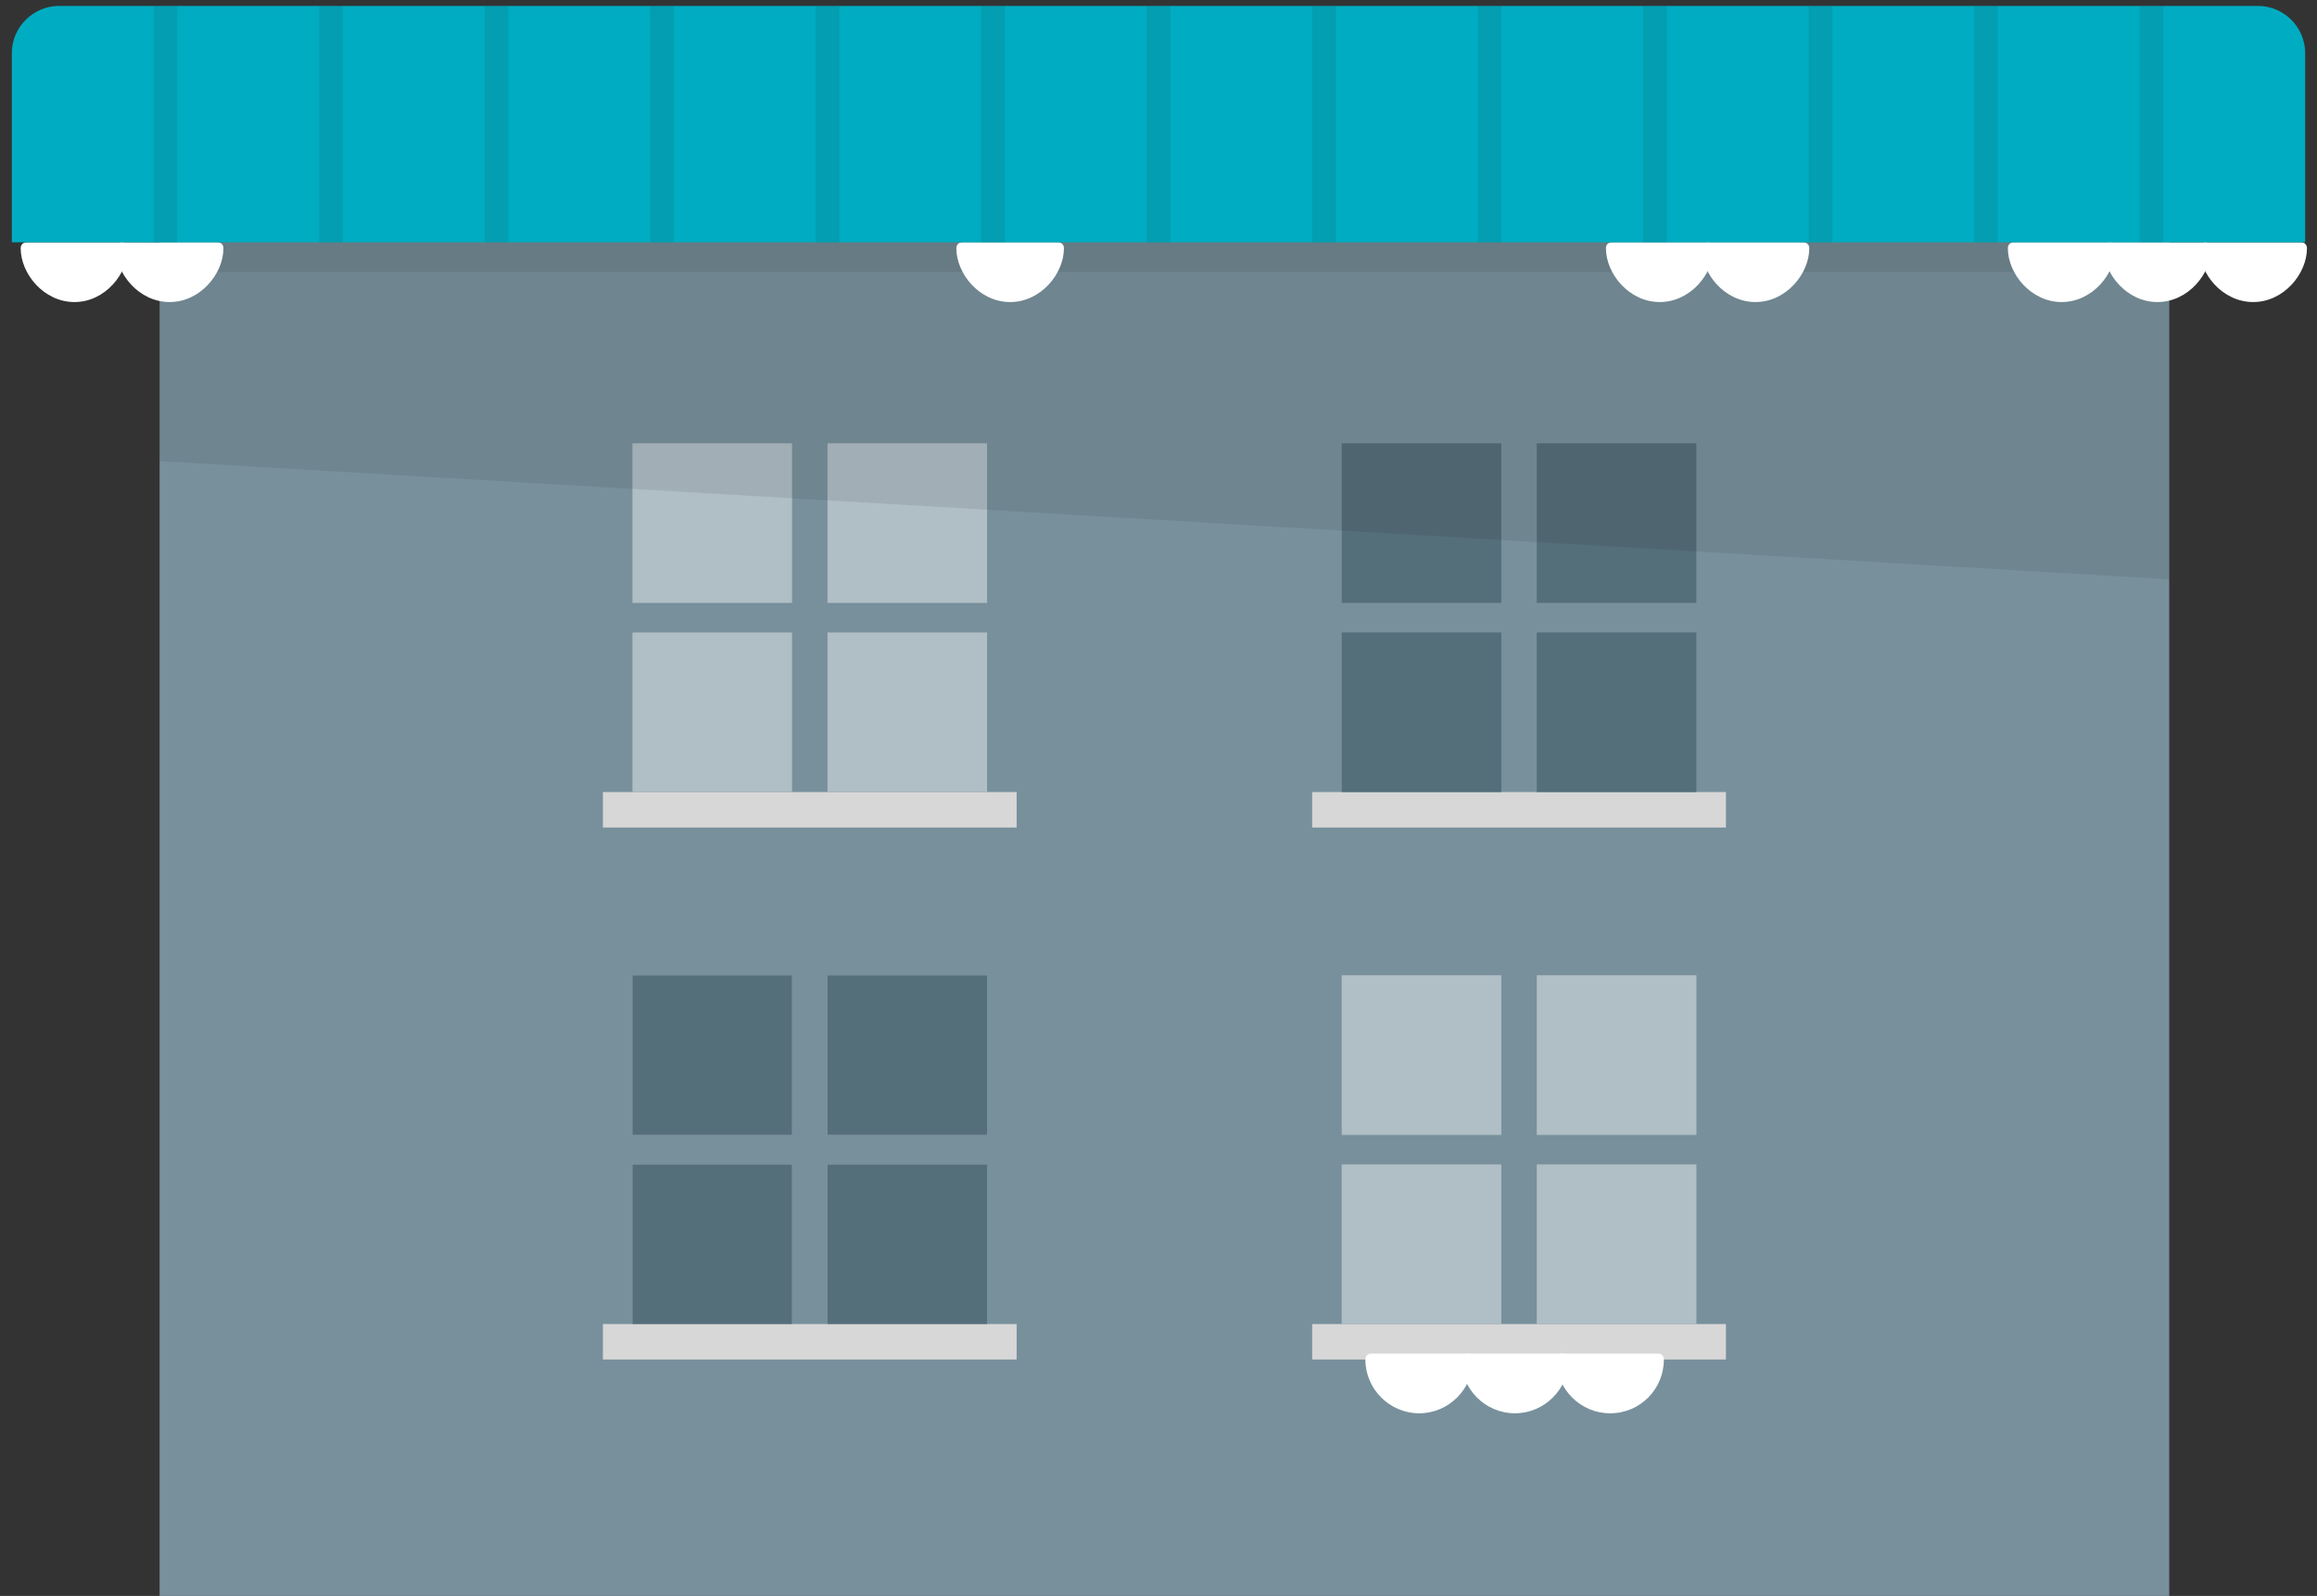 <svg xmlns="http://www.w3.org/2000/svg" viewBox="0 0 392 270"><rect x="0" y="0" width="392" height="270" fill="#333333" stroke="none"/><path fill="#78909C" d="M27 24h340v246H27z"/><path fill="#231F20" d="M27 24h340v22H27z" opacity=".1"/><path fill="#D7D7D7" d="M102 134h70v6h-70zm120 0h70v6h-70zm-120 90h70v6h-70zm120 0h70v6h-70z"/><path d="M107 165h27v27h-27zm33 0h27v27h-27zm-33 32h27v27h-27zm33 0h27v27h-27z" opacity=".3" fill="#fff"/><path d="M227 165h27v27h-27zm33 0h27v27h-27zm-33 32h27v27h-27zm33 0h27v27h-27z" opacity=".1" fill="#fff"/><path fill="#B0BEC5" d="M107 75h27v27h-27zm33 0h27v27h-27zm-33 32h27v27h-27zm33 0h27v27h-27z"/><path fill="#546E7A" d="M227 75h27v27h-27zm33 0h27v27h-27zm-33 32h27v27h-27zm33 0h27v27h-27zm-153 58h27v27h-27zm33 0h27v27h-27zm-33 32h27v27h-27zm33 0h27v27h-27z"/><path fill="#B0BEC5" d="M254 192h-27v-27h27v27zm6-27v27h27v-27h-27zm-6 32h-27v27h27v-27zm6 0v27h27v-27h-27z"/><g fill="#fff"><path d="M248.2 230c0 4.5-3.6 8.1-8.1 8.1s-8.1-3.6-8.1-8.1h16.2z"/><path d="M240.1 239.1c-5 0-9.1-4.1-9.1-9.1 0-.6.4-1 1-1h16.2c.6 0 1 .4 1 1 0 5-4.1 9.1-9.1 9.1zm-7-8.1c.5 3.4 3.4 6.1 7 6.1s6.5-2.7 7-6.1h-14z"/><path d="M264.4 230c0 4.5-3.6 8.1-8.1 8.1s-8.1-3.6-8.1-8.1h16.2z"/><path d="M256.3 239.1c-5 0-9.1-4.1-9.1-9.1 0-.6.4-1 1-1h16.2c.6 0 1 .4 1 1 0 5-4.1 9.1-9.1 9.1zm-7.1-8.1c.5 3.4 3.4 6.1 7 6.1s6.5-2.7 7-6.1h-14z"/><path d="M280.5 230c0 4.5-3.6 8.1-8.1 8.1s-8.1-3.6-8.1-8.1h16.2z"/><path d="M272.4 239.1c-5 0-9.1-4.1-9.1-9.1 0-.6.4-1 1-1h16.2c.6 0 1 .4 1 1 0 5-4 9.1-9.1 9.1zm-7-8.1c.5 3.4 3.4 6.1 7 6.1s6.5-2.7 7-6.1h-14z"/></g><path fill="#231F20" d="M27 24v54l340 20V24z" opacity=".1"/><g fill="#fff"><path d="M20.6 42c0 4-3.6 8.1-8.1 8.1S4.4 46 4.4 42h16.2z"/><path d="M12.6 51.1c-5.2 0-9.1-4.8-9.1-9.1 0-.6.4-1 1-1h16.2c.6 0 1 .4 1 1-.1 4.3-3.9 9.1-9.1 9.1zm-7-8.1c.5 3 3.3 6.1 7 6.1s6.5-3 7-6.1h-14z"/></g><g fill="#fff"><path d="M36.8 42c0 4-3.6 8.1-8.1 8.1S20.6 46 20.6 42h16.2z"/><path d="M28.7 51.1c-5.2 0-9.1-4.8-9.1-9.1 0-.6.4-1 1-1h16.2c.6 0 1 .4 1 1 0 4.3-3.9 9.1-9.1 9.1zm-7-8.1c.5 3 3.3 6.1 7 6.1s6.5-3 7-6.1h-14z"/></g><g fill="#fff"><path d="M179 42c0 4-3.6 8.1-8.1 8.1s-8.1-4.1-8.1-8.1H179z"/><path d="M170.9 51.1c-5.2 0-9.1-4.8-9.1-9.1 0-.6.4-1 1-1H179c.6 0 1 .4 1 1 0 4.3-3.9 9.1-9.1 9.1zm-7-8.1c.5 3 3.3 6.1 7 6.1s6.5-3 7-6.1h-14z"/></g><g fill="#fff"><path d="M288.9 42c0 4-3.6 8.1-8.1 8.1s-8.1-4.1-8.1-8.1h16.2z"/><path d="M280.8 51.1c-5.2 0-9.1-4.8-9.1-9.1 0-.6.4-1 1-1h16.2c.6 0 1 .4 1 1 0 4.3-3.9 9.1-9.1 9.1zm-7-8.1c.5 3 3.3 6.1 7 6.1s6.5-3 7-6.1h-14z"/></g><g fill="#fff"><path d="M305.1 42c0 4-3.6 8.1-8.1 8.1s-8.1-4.1-8.1-8.1h16.2z"/><path d="M297 51.1c-5.2 0-9.1-4.8-9.1-9.1 0-.6.4-1 1-1h16.2c.6 0 1 .4 1 1 0 4.3-3.9 9.1-9.1 9.1zm-7-8.1c.5 3 3.3 6.1 7 6.1s6.5-3 7-6.1h-14z"/></g><g fill="#fff"><path d="M356.9 42c0 4-3.6 8.1-8.1 8.1s-8.1-4.1-8.1-8.1h16.2z"/><path d="M348.8 51.1c-5.2 0-9.1-4.8-9.1-9.1 0-.6.4-1 1-1h16.2c.6 0 1 .4 1 1 0 4.3-3.9 9.1-9.1 9.1zm-7-8.1c.5 3 3.3 6.1 7 6.1s6.5-3 7-6.1h-14z"/></g><g fill="#fff"><path d="M373.1 42c0 4-3.6 8.1-8.1 8.1s-8.1-4.1-8.1-8.1h16.2z"/><path d="M365 51.1c-5.2 0-9.1-4.8-9.1-9.1 0-.6.4-1 1-1h16.2c.6 0 1 .4 1 1 0 4.3-3.9 9.1-9.1 9.1zm-7-8.1c.5 3 3.3 6.1 7 6.1s6.5-3 7-6.1h-14z"/></g><g fill="#fff"><path d="M389.3 42c0 4-3.6 8.1-8.1 8.1s-8.1-4.1-8.1-8.1h16.2z"/><path d="M381.2 51.1c-5.2 0-9.1-4.8-9.1-9.1 0-.6.4-1 1-1h16.2c.6 0 1 .4 1 1 0 4.3-3.9 9.1-9.1 9.1zm-7-8.1c.5 3 3.3 6.1 7 6.1s6.5-3 7-6.1h-14z"/></g><path fill="#00ACC1" d="M390 41V9c0-4.4-3.6-8-8-8H10C5.6 1 2 4.6 2 9v32h388z"/><path fill="#231F20" d="M362 1h4v40h-4zm-28 0h4v40h-4zm-28 0h4v40h-4zm-28 0h4v40h-4zm-28 0h4v40h-4zm-28 0h4v40h-4zm-28 0h4v40h-4zm-28 0h4v40h-4zm-28 0h4v40h-4zm-28 0h4v40h-4zM82 1h4v40h-4zM54 1h4v40h-4zM26 1h4v40h-4z" opacity=".1"/><path fill="none" d="M0 0h392v270H0z"/></svg>